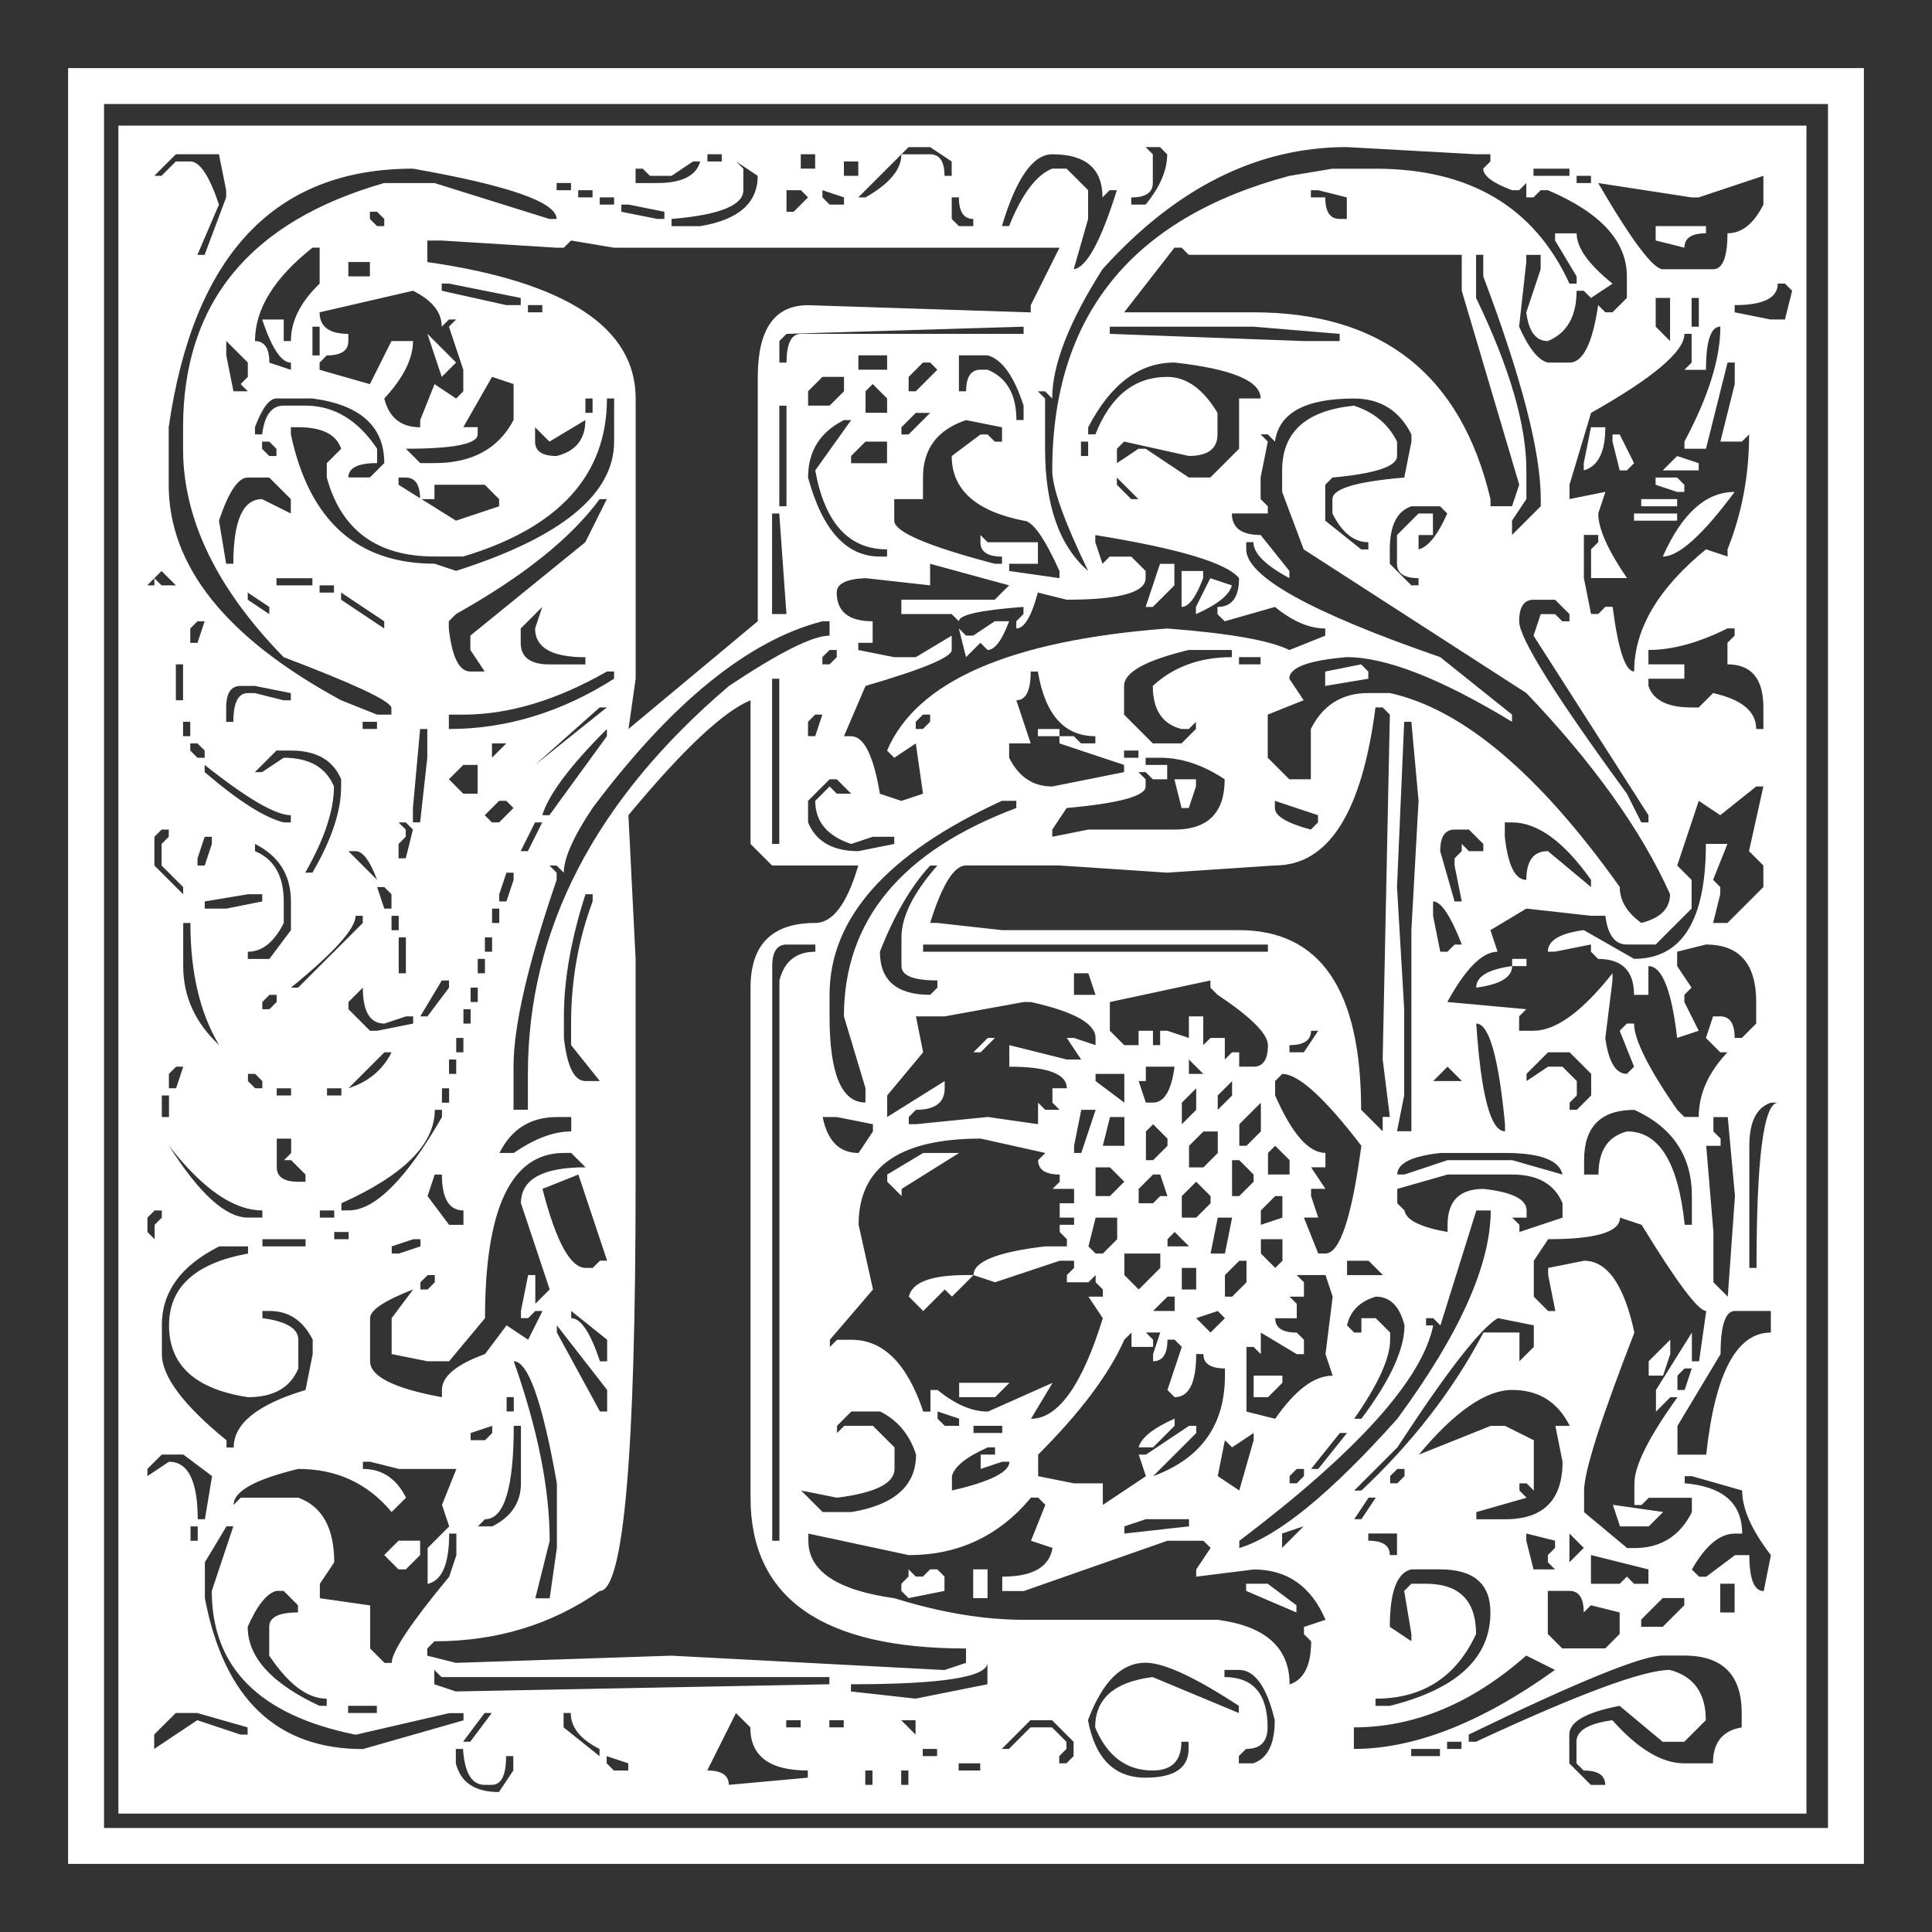 <?xml version="1.0" encoding="UTF-8" standalone="no"?>
<!-- Created with Inkscape (http://www.inkscape.org/) -->

<svg
   xmlns:dc="http://purl.org/dc/elements/1.1/"
   xmlns:cc="http://creativecommons.org/ns#"
   xmlns:rdf="http://www.w3.org/1999/02/22-rdf-syntax-ns#"
   xmlns:svg="http://www.w3.org/2000/svg"
   xmlns="http://www.w3.org/2000/svg"
   version="1.2"
   width="56.734"
   height="56.734"
   id="svg2">
  <rect width="100%" height="100%" fill="#333333" stroke="none"/>
  <defs
     id="defs4" />
  <g
     transform="translate(-152.281,-146.347)"
     id="layer1">
    <g
       id="flowRoot2985"
       style="font-size:40px;font-style:normal;font-weight:normal;line-height:125%;letter-spacing:0px;word-spacing:0px;fill:#ffffff;fill-opacity:1;stroke:none;font-family:Sans">
      <path
         d="m 154.281,148.347 52.734,0 0,52.734 -52.734,0 0,-52.734 m 1.055,1.055 0,50.625 50.625,0 0,-50.625 -50.625,0 m 0.422,0.633 49.57,0 0,49.57 -49.57,0 0,-49.57 m 21.727,2.109 0.211,0 c 0.703,-0.398 1.055,-0.82 1.055,-1.266 l 0.844,0 c 0.281,5e-5 0.422,0.211 0.422,0.633 l 0.211,0 0,-0.422 -0.633,-0.422 -0.633,0 -1.477,1.477 m 8.438,-1.477 0.211,0.211 0,0.844 c -3e-5,0.281 -0.211,0.422 -0.633,0.422 l 0,0.211 0.422,0 c 0.422,-0.516 0.633,-1.008 0.633,-1.477 l -0.211,-0.211 -0.422,0 m -2.742,7.383 -0.211,-0.211 -0.211,0 0.211,0.211 0,1.477 c -3e-5,1.664 0.422,2.859 1.266,3.586 -0.703,-1.453 -1.055,-2.437 -1.055,-2.953 -3e-5,-4.523 2.32,-7.406 6.961,-8.648 l 1.266,-0.211 1.266,0 c 2.766,5e-5 4.664,1.125 5.695,3.375 l 0.211,0 0,-0.211 -0.633,-1.055 0,-0.211 0.633,0 c -4e-5,0.422 0.352,0.914 1.055,1.477 L 199,155.097 l -0.211,-0.211 -0.211,0 c -4e-5,0.75 -0.281,1.242 -0.844,1.477 -0.352,4e-5 -0.563,-0.281 -0.633,-0.844 l 0.422,-1.266 0,-0.422 -0.422,0 0,0.211 -0.211,1.898 c 0.281,0.633 0.562,0.984 0.844,1.055 l 0.633,0 c 0.398,5e-5 0.68,-0.562 0.844,-1.688 l 0.211,0.211 0.211,0 0.422,-0.422 0,-0.633 c -5e-5,-1.031 -0.773,-1.875 -2.32,-2.531 l -0.211,0 -0.211,0.211 -0.211,0 0,-0.422 -0.211,0.211 -0.211,0 c -0.563,-0.211 -0.844,-0.422 -0.844,-0.633 l 0.211,-0.211 0,-0.211 -0.422,0 -3.797,-0.211 c -2.625,5e-5 -5.016,1.195 -7.172,3.586 -0.984,1.547 -1.477,2.813 -1.477,3.797 m -26.367,-6.539 0.211,0 0.422,-0.422 0.422,0 c 0.281,5e-5 0.562,0.422 0.844,1.266 l -0.633,1.477 0.211,0 0.633,-1.688 0,-0.211 -0.211,-1.055 -1.266,0 -0.633,0.633 m 16.242,-0.633 0,0.211 0.422,0 0,-0.211 -0.422,0 m 2.742,0 0,0.422 0.422,0 0,-0.422 -0.422,0 m 5.906,2.109 0.211,0 c 0.375,-0.937 0.797,-1.5 1.266,-1.688 l 0.422,0 0.633,0.633 0,0.844 -0.422,1.477 c 0.375,-0.047 0.797,-0.82 1.266,-2.32 l -0.211,0 -0.211,0.211 c -3e-5,-0.844 -0.492,-1.266 -1.477,-1.266 -0.563,5e-5 -1.055,0.703 -1.477,2.109 M 172,151.511 l -0.633,0 -0.211,-0.211 -0.211,0 0,0.422 0.633,0 c 0.727,5e-5 1.148,-0.211 1.266,-0.633 l -0.211,0 L 172,151.511 m 1.898,-0.422 0.211,0.211 0,0.633 c -1e-5,0.445 -0.703,0.727 -2.109,0.844 l 0,0.211 0.844,0 c 1.125,-0.187 1.687,-0.68 1.688,-1.477 l -0.633,-0.422 m 3.164,0 0,0.422 0.422,0 0,-0.422 -0.422,0 m -19.828,7.805 0,1.688 c 0,2.391 1.688,4.5 5.062,6.328 l 1.055,0.422 0.422,0 0,-0.211 c -0.07,-0.211 -1.125,-0.703 -3.164,-1.477 -1.969,-2.016 -2.953,-4.055 -2.953,-6.117 l 0,-0.633 c 0,-3.656 1.969,-6.047 5.906,-7.172 l 1.477,0 3.375,1.055 0.211,0 c -1e-5,-0.492 -1.406,-0.984 -4.219,-1.477 -4.055,5e-5 -6.445,2.531 -7.172,7.594 m 40.078,-7.594 0,0.211 1.055,0 0,-0.211 -1.055,0 m 1.266,0.211 0,0.211 0.422,0 0,-0.211 -0.422,0 m 3.586,0.633 -0.211,0 -2.742,-0.422 c 0.984,1.688 1.617,2.531 1.898,2.531 l 1.477,0 c 0.281,5e-5 0.422,-0.352 0.422,-1.055 0.422,4e-5 0.773,-0.281 1.055,-0.844 l 0,-0.844 -1.898,0.633 m -33.539,-0.422 0,0.211 0.422,0 0,-0.211 -0.422,0 m 0.633,0.211 0,0.211 0.422,0 0,-0.211 -0.422,0 m 6.117,0 0,0.633 0.211,0 0.422,-0.422 -0.211,-0.211 -0.422,0 m 1.055,0 0,0.211 0.211,0.211 0.422,0 0,-0.211 -0.633,-0.211 m 14.344,0 0,0.211 0.422,0 c -3e-5,0.422 0.141,0.633 0.422,0.633 l 0.211,0 0,-0.633 -0.844,-0.211 -0.211,0 m -20.883,0.211 0,0.211 0.422,0 0,-0.211 -0.422,0 m 10.336,0 0,0.633 0.211,0.211 0.422,0 0,-0.211 c -0.281,5e-5 -0.422,-0.211 -0.422,-0.633 l -0.211,0 m -9.703,0.211 0,0.211 1.055,0.211 0.211,0 0,-0.211 -1.055,-0.211 -0.211,0 m -7.383,0.211 0,0.211 0.211,0.211 0.211,0 0,-0.211 -0.211,-0.211 -0.211,0 m 37.758,0.422 1.477,0 0,0.211 c -0.422,4e-5 -0.633,0.141 -0.633,0.422 l -0.844,-0.211 0,-0.422 m -36.07,0.422 0,0.633 c 4.078,0.586 6.117,1.922 6.117,4.008 l 0,8.227 -0.211,1.477 3.797,-3.164 0,-7.172 c -2e-5,-1.406 0.492,-2.109 1.477,-2.109 l 6.539,0.211 0,-0.211 0.844,-1.688 -13.078,0 -1.266,-0.211 -0.211,0.211 -0.211,0 -3.375,-0.211 -0.422,0 m -5.062,2.953 c 0.281,4e-5 0.422,0.211 0.422,0.633 l 0.633,0.211 0,-0.211 c -0.281,5e-5 -0.562,-0.422 -0.844,-1.266 l 0.633,0 0,0.633 0.211,0 c 0,-0.586 0.281,-1.148 0.844,-1.688 l 0,-1.055 -0.211,0 c -1.125,0.891 -1.688,1.805 -1.688,2.742 m 27,-2.742 -1.477,1.898 3.797,0 c 3.773,4e-5 6.094,1.828 6.961,5.484 l 0,0.211 0.633,0 0.211,-0.633 -1.688,-5.695 0,-1.055 -8.016,0 -0.211,-0.211 -0.211,0 m 8.859,0.211 0,1.266 c 0.984,2.039 1.477,3.727 1.477,5.062 l 0,0.844 -0.422,0.633 0,0.422 0.844,-0.844 0,-0.211 c -5e-5,-1.383 -0.563,-3.562 -1.688,-6.539 l 0,-0.633 -0.211,0 m -33.117,0.211 0,0.422 0.633,0 0,-0.422 -0.633,0 m 2.742,0.633 0,0.211 1.898,0.422 0.422,0 0,-0.211 -2.109,-0.422 -0.211,0 m 39.234,0 c -5e-5,0.422 -0.422,0.633 -1.266,0.633 l 0,0.211 1.055,0.211 0.422,0 0.211,-0.844 -0.211,-0.211 -0.211,0 m -42.82,0.844 c 0,0.422 0.281,0.633 0.844,0.633 l 0,0.211 c -1e-5,0.281 -0.211,0.422 -0.633,0.422 l -0.211,0.211 0,0.211 1.477,0.422 0.633,-1.266 0.633,0 c -1e-5,0.516 -0.281,1.078 -0.844,1.688 0.141,0.563 0.492,0.844 1.055,0.844 l 0,-0.211 0.422,-1.055 0.633,0.422 0.211,-0.211 0,-0.633 -0.422,-1.266 0.211,-0.211 -0.211,0 -0.211,0.211 c -1e-5,-0.422 -0.281,-0.773 -0.844,-1.055 l -2.742,0.633 m 39.234,-0.422 0,0.844 0.422,0.422 0,-1.266 -0.422,0 m 1.055,0 0,0.844 0.211,0 0,-0.844 -0.211,0 m -34.172,0.211 0,0.211 0.422,0 0,-0.211 -0.422,0 m -6.328,0.633 0,0.844 0.211,0 0,-0.844 -0.211,0 m 13.922,0.211 -0.211,0.211 0,0.633 0.211,0 c -2e-5,-0.562 0.141,-0.844 0.422,-0.844 l 6.539,0 0,-0.211 -6.961,0.211 m 9.492,-0.211 0,0.211 5.695,0.211 1.055,0 0,-0.211 -2.531,-0.211 -4.219,0 m 17.508,1.266 -0.633,0 0.211,-0.211 0,-0.844 -0.211,0 c -5e-5,0.516 -0.914,1.289 -2.742,2.32 l -0.633,2.109 0,0.422 1.055,-0.211 -0.211,0.633 c -5e-5,0.445 0.281,1.078 0.844,1.898 l -1.055,0 0,-0.844 0.211,-0.211 0,-0.211 -0.422,0 0,1.266 0.211,1.055 0.211,0 0.211,-0.211 0.211,0 c 0.164,1.266 0.375,1.898 0.633,1.898 -4e-5,-1.242 0.703,-2.437 2.109,-3.586 l 0.633,0.211 0,-0.211 c 0.422,-1.055 0.633,-2.18 0.633,-3.375 l -0.211,0.211 -0.633,0 0.422,-1.688 0,-0.633 -0.211,0 -0.633,2.531 -0.633,0 0,-0.211 c 0.703,-1.312 1.055,-2.437 1.055,-3.375 -0.281,5e-5 -0.422,0.422 -0.422,1.266 m -43.453,-0.844 0,0.422 0.211,1.055 0.422,0 -0.211,-0.211 0.211,-0.211 0,-0.422 -0.633,-0.633 m 5.906,-0.211 0.844,0.844 -0.422,0.422 -0.422,-1.266 m 12.656,0.633 0,0.422 0.844,0 0,-0.422 -0.844,0 m 2.953,0 0,1.055 0.211,0 c -3e-5,-0.422 0.141,-0.633 0.422,-0.633 l 0.211,0 c 0.562,0.234 0.844,0.727 0.844,1.477 l 0.211,0 0,-0.422 c -0.281,-0.867 -0.633,-1.359 -1.055,-1.477 l -0.844,0 m -1.477,0.633 0,0.422 0.211,0 0.633,-0.633 -0.211,-0.211 -0.211,0 -0.422,0.422 m 5.273,1.477 0,0.211 0.211,0 c 0.445,-1.125 1.148,-1.687 2.109,-1.688 0.562,4e-5 1.055,0.352 1.477,1.055 l 0,0.633 c -3e-5,0.422 -0.281,0.633 -0.844,0.633 l -1.898,-0.422 -0.211,0.211 0,0.422 0.633,-0.422 0.211,0 1.266,0.844 0.633,0 0.844,-0.844 0,-1.477 0.633,0 c -3e-5,-0.516 -0.844,-0.867 -2.531,-1.055 -1.031,5e-5 -1.875,0.633 -2.531,1.898 m -17.508,-1.477 -0.844,1.477 0.422,0 0,0.211 c -1e-5,0.281 -0.703,0.422 -2.109,0.422 l 0.422,0.422 0.422,0 c 1.102,4e-5 1.875,-0.422 2.32,-1.266 l 0,-1.055 -0.633,-0.211 m 9.281,0.422 0,0.422 0.633,0 0.422,-0.422 0,-0.422 -0.633,0 -0.422,0.422 m 1.898,-0.211 -0.211,0.211 0,0.633 0.633,0 0,-0.422 -0.422,-0.422 m -18.141,1.266 0,0.211 0.211,0 c 0.07,-0.562 0.281,-0.844 0.633,-0.844 l 0.633,0 c 0.844,4e-5 1.547,0.422 2.109,1.266 l 0,0.422 c -0.563,4e-5 -0.844,0.141 -0.844,0.422 l 0.633,0 0.422,-0.422 c -1e-5,-1.078 -0.703,-1.711 -2.109,-1.898 l -1.055,0 c -0.211,4e-5 -0.422,0.281 -0.633,0.844 m 9.703,-0.844 0,0.422 0.211,0 0,-0.422 -0.211,0 m 0.633,0 c -1e-5,2.25 -1.406,3.797 -4.219,4.641 l -0.844,0 c -1.688,4e-5 -2.742,-0.773 -3.164,-2.32 l 0,-0.422 0.422,-0.422 c -0.141,-0.422 -0.562,-0.633 -1.266,-0.633 l -0.211,0 0,0.211 c 0.539,2.531 1.945,3.797 4.219,3.797 l 0.633,0.211 c 3.094,-0.984 4.641,-2.25 4.641,-3.797 l 0,-1.266 -0.211,0 m 19.617,1.266 -0.211,-0.211 -0.211,0 0.211,0.211 -0.211,1.055 0,0.633 0.211,0.211 0,0.211 -1.055,0 c -3e-5,0.422 0.281,0.633 0.844,0.633 l 0.844,1.055 0,0.211 c -0.703,-0.375 -1.055,-0.727 -1.055,-1.055 l -0.211,0 0,0.211 c -3e-5,0.797 1.898,1.852 5.695,3.164 l 2.109,1.688 0,0.211 c -2.086,-1.266 -3.703,-1.898 -4.852,-1.898 -1.125,0.094 -1.688,0.305 -1.688,0.633 l 0.422,0.633 -1.055,0.422 0,1.266 0.633,0.633 0.633,0 0,-1.477 c 0.352,-0.703 0.914,-1.055 1.688,-1.055 l 0.633,0 c 2.133,0.469 4.383,2.367 6.75,5.695 -5e-5,0.398 0.211,0.75 0.633,1.055 0.562,-0.141 0.844,-0.422 0.844,-0.844 -0.844,-1.875 -2.25,-3.844 -4.219,-5.906 l -6.539,-4.219 -0.633,-1.688 0,-0.633 c -4e-5,-1.125 0.703,-1.758 2.109,-1.898 0.586,0.188 1.008,0.539 1.266,1.055 l 0,0.422 c -4e-5,0.305 -0.633,0.516 -1.898,0.633 l -0.211,0.211 0,1.055 1.055,0.844 0.211,0 0,-0.211 c -0.422,4e-5 -0.773,-0.281 -1.055,-0.844 l 0,-0.422 c -4e-5,-0.305 0.703,-0.516 2.109,-0.633 l 0.211,-1.055 0,-0.211 c -0.352,-0.703 -0.914,-1.055 -1.688,-1.055 -1.43,4e-5 -2.203,0.422 -2.32,1.266 m -14.555,-1.055 0,2.953 0.211,0 0,-2.953 -0.211,0 m 3.586,0.633 0,0.211 0.211,0 0.633,-0.633 -0.422,0 -0.422,0.422 m -10.336,0.422 -0.422,-0.422 0,0.422 c -2e-5,0.281 0.211,0.422 0.633,0.422 0.562,-0.141 0.844,-0.492 0.844,-1.055 l -1.055,0.633 m 7.594,1.055 c 0.422,1.547 1.125,2.32 2.109,2.32 l 0.211,0 0,-0.211 c -1.125,4e-5 -1.828,-0.773 -2.109,-2.32 l 1.055,-1.477 -0.211,0 c -0.703,0.352 -1.055,0.914 -1.055,1.688 m 3.375,0 0,0.633 -0.844,0 0,0.633 c -2e-5,0.328 0.984,0.75 2.953,1.266 l 0.211,0 0,-0.211 c -0.422,4e-5 -0.633,-0.141 -0.633,-0.422 l 0,-0.211 0.211,0.211 1.477,0 0,0.633 -0.844,0 0,0.211 1.477,0.211 0,-0.211 c -0.445,-0.984 -0.797,-1.477 -1.055,-1.477 -1.406,-0.281 -2.109,-0.914 -2.109,-1.898 l 0.844,-0.633 0.211,0 0.211,0.211 0.211,0 0,-0.422 -1.055,-0.211 c -0.844,0.281 -1.266,0.844 -1.266,1.688 M 199,158.894 l 0.422,0 c -4e-5,0.727 -0.211,1.148 -0.633,1.266 l 0,-0.211 L 199,158.894 m -39.023,0.422 0,0.211 0.211,0.211 0.211,0 0,-0.211 -0.211,-0.211 -0.211,0 m 17.297,0.422 0,0.211 1.055,0 0,-0.633 -0.633,0 -0.422,0.422 m 6.75,-0.422 0,0.422 0.211,0 0,-0.422 -0.211,0 m 15.609,-0.211 0.211,0 0.422,0.844 -0.211,0.211 -0.211,0 -0.211,-0.844 0,-0.211 m 1.898,0.633 0.633,0.211 0,0.211 -1.055,0 0.422,-0.422 m -42.82,1.898 0.211,1.266 0.211,0 c 0,-1.266 0.281,-1.898 0.844,-1.898 l 0.844,0.422 0,-0.422 -0.633,-0.633 -0.633,0 c -0.281,4e-5 -0.563,0.422 -0.844,1.266 m 5.273,-1.266 0,0.211 1.688,1.055 1.266,-0.422 0,-0.211 -0.422,-0.422 -1.477,0 0,0.422 -0.422,0 c -1e-5,-0.422 -0.141,-0.633 -0.422,-0.633 l -0.211,0 m 21.094,0 0,0.211 0.422,0.422 0.211,0 -0.633,-0.633 m 15.82,0 0.633,0 0.211,0.211 0,0.211 -0.211,0 -0.633,-0.211 0,-0.211 m -31.008,0.633 c -0.844,1.148 -2.25,2.273 -4.219,3.375 l -0.211,0.211 0,0.211 c 0.094,0.844 0.305,1.266 0.633,1.266 l 0.422,0 -0.422,-0.633 0,-0.422 3.375,-2.742 0.633,-1.266 -0.211,0 m 33.328,-0.211 c -0.938,1.266 -1.641,1.898 -2.109,1.898 0.562,-1.266 1.266,-1.898 2.109,-1.898 m -10.125,1.688 0,0.422 0.633,0.633 0.211,0 0,-0.211 c -0.422,3e-5 -0.633,-0.141 -0.633,-0.422 l 0,-0.844 0.633,-0.633 0.422,0 0,0.633 -0.422,0 0,0.422 c 0.281,-0.07 0.562,-0.422 0.844,-1.055 l -0.211,-0.211 -0.844,0 c -0.422,0.141 -0.633,0.563 -0.633,1.266 m 7.383,-1.477 1.055,0 0,0.211 -1.055,0 0,-0.211 m -25.523,0.422 0,2.953 0.422,0 -0.211,-2.953 -0.211,0 m 25.312,0 1.266,0 0,0.211 -1.266,0 0,-0.211 m -15.82,0.633 0,0.211 0.211,0.633 0.211,-0.211 0.633,0 0.422,0.422 0,0.211 c -3e-5,0.422 -0.773,0.633 -2.32,0.633 l -0.844,-0.211 c -0.188,0.703 -0.398,1.055 -0.633,1.055 l 0,-0.211 0.211,-0.211 0,-0.211 c -1.266,0.094 -1.898,0.234 -1.898,0.422 l -0.211,-0.211 -1.477,0 0,-0.422 2.742,0 0.422,-0.422 -2.32,-0.633 0,0.633 -1.898,-0.211 c -0.563,0.024 -0.844,0.164 -0.844,0.422 -2e-5,0.563 0.352,0.844 1.055,0.844 l 0,0.633 -0.422,0 0,0.211 1.055,0.211 0.633,0 1.055,-0.633 0,0.422 c -2e-5,0.211 -0.844,0.563 -2.531,1.055 l -0.633,1.477 0.211,0 c 0.375,3e-5 0.656,0.563 0.844,1.688 l 0.633,0.211 0.633,-0.211 -0.211,-1.477 -0.633,0.422 -0.211,-0.211 c 0.867,-2.039 3.609,-3.234 8.227,-3.586 1.828,0.141 3.023,0.352 3.586,0.633 l 1.055,-0.422 0,-0.211 c -0.469,4e-5 -0.961,-0.211 -1.477,-0.633 l -1.477,0.422 -0.211,-0.211 0,-0.211 c 0.422,3e-5 0.633,-0.281 0.633,-0.844 -0.352,-0.445 -1.758,-0.867 -4.219,-1.266 m -27.844,1.477 0.211,0 0,-0.211 0.211,0.211 0.422,0 -0.422,-0.422 -0.422,0.422 m 29.742,-0.633 0.422,0 0,0.633 -0.633,0.633 -0.211,0 0.422,-1.266 m -25.945,0.422 0,0.211 1.055,0 0,-0.211 -1.055,0 m 26.578,-0.211 0.633,0 0,0.211 c -0.211,0.563 -0.422,0.844 -0.633,0.844 l 0,-1.055 m -25.312,0.422 0,0.211 0.422,0 0,-0.211 -0.422,0 m 26.156,-0.211 0.633,0.211 c -0.07,0.281 -0.422,0.563 -1.055,0.844 l 0,-0.211 0.422,-0.844 m -28.266,0.422 0,0.211 0.633,0.422 0,-0.211 -0.633,-0.422 m 2.742,0 0,0.211 1.266,0.844 0,-0.211 -1.266,-0.844 m 34.594,0.844 c -4e-5,0.492 1.055,2.18 3.164,5.062 l 0.422,0.844 0.211,0 0,-0.211 -3.375,-5.273 0.211,-0.633 0.422,0 0.211,0.211 0.211,0 0,-0.211 -0.422,-0.422 -0.633,0 c -0.281,4e-5 -0.422,0.211 -0.422,0.633 m -29.32,0.211 0,0.422 c -1e-5,0.422 0.281,0.633 0.844,0.633 l 1.055,0 0,-0.211 c -0.984,3e-5 -1.477,-0.281 -1.477,-0.844 l 0.211,-0.633 -0.633,0.633 m -9.492,-0.211 -0.211,0.211 0,0.422 0.211,0 0.211,-0.633 -0.211,0 m 10.758,7.383 -0.211,-0.211 -0.211,0 0.211,0.211 0,0.211 c -0.844,2.461 -1.266,4.289 -1.266,5.484 l 0,1.266 0.422,0 0,-1.055 c -1e-5,-4.242 1.969,-8.039 5.906,-11.391 1.477,-0.984 2.461,-1.477 2.953,-1.477 l 0,-0.422 -0.211,0 c -2.18,0.563 -4.43,2.391 -6.75,5.484 -0.563,0.844 -0.844,1.477 -0.844,1.898 m 12.656,-7.383 0.422,0 c -0.211,0.563 -0.422,0.844 -0.633,0.844 l -0.211,-0.211 -0.422,0.422 -0.211,-0.844 0.211,0.211 0.211,0 0.633,-0.422 m 19.195,0.844 0,0.422 1.055,0 0,0.422 -1.055,0 0,0.211 c 0.141,0.422 0.562,0.633 1.266,0.633 l 0.211,0 0.422,-0.422 c 0.844,0.188 1.266,0.539 1.266,1.055 l 0.211,0 0,-0.633 c -5e-5,-0.844 -0.352,-1.266 -1.055,-1.266 l 0,-0.633 0.211,-0.211 0,-0.211 -0.211,0 c -0.844,0.422 -1.617,0.633 -2.32,0.633 m -24.047,0 -0.211,0.211 0,0.211 0.211,0 0.211,-0.211 0,-0.211 -0.211,0 m 8.648,1.055 0,0.844 0.844,0.844 0.844,0 0.422,-0.422 0,-0.211 -0.211,0.211 -0.211,0 c -0.563,-0.141 -0.844,-0.562 -0.844,-1.266 0.609,-0.562 1.383,-0.844 2.32,-0.844 l 0,-0.211 -1.266,0 c -1.266,0.305 -1.898,0.656 -1.898,1.055 m 3.375,-0.844 0,0.211 0.633,0 0,-0.211 -0.633,0 m -31.219,0.211 0,1.055 0.211,0 0,-1.055 -0.211,0 m 8.438,1.477 -0.422,0 0,0.422 c 1.687,4e-5 3.305,-0.492 4.852,-1.477 l 0,-0.211 -0.211,0 c -1.477,0.844 -2.883,1.266 -4.219,1.266 m 16.664,-1.266 c -2e-5,0.563 -0.141,0.844 -0.422,0.844 l 0.422,1.266 -0.633,0 0,0.422 c 0.281,0.563 0.703,0.844 1.266,0.844 l 2.109,-0.422 0,-0.211 -1.898,-0.633 0,-0.211 0.422,0 0.211,0.211 0.422,0 0,-0.211 c -0.914,3e-5 -1.477,-0.633 -1.688,-1.898 l -0.211,0 m 9.703,-0.211 0.211,0.211 0,0.211 -1.266,0.211 0,-0.422 1.055,-0.211 m -17.297,0.422 0,4.852 0.211,0 0,-4.852 -0.211,0 m -16.031,0.844 0,0.422 0.211,0 c 0,-0.562 0.141,-0.844 0.422,-0.844 l 0.211,0 0.844,0.211 0.211,0 0,-0.211 -1.055,-0.211 -0.422,0 c -0.281,3e-5 -0.422,0.211 -0.422,0.633 m 11.812,3.164 0.211,4.219 0,6.539 c -1e-5,8.016 -0.352,12.023 -1.055,12.023 -1.406,0.984 -3.023,1.477 -4.852,1.477 l -0.211,0.211 0,0.211 0.844,0.211 6.328,-0.211 8.016,0.422 0.633,-0.211 0,-0.422 c -4.219,1e-5 -6.328,-1.477 -6.328,-4.43 l 0,-14.977 c -2e-5,-1.266 0.633,-1.898 1.898,-1.898 0.516,2e-5 0.937,-0.562 1.266,-1.688 l -2.531,0 -0.633,-0.633 0,-4.219 c -0.797,0.328 -1.992,1.453 -3.586,3.375 m -2.742,-1.477 2.109,-1.688 -0.211,0 -1.898,1.688 m 24.68,-1.688 c -0.398,3.094 -1.383,4.641 -2.953,4.641 l -3.164,0.211 -3.164,-0.211 -2.742,0 c -0.352,3e-5 -0.703,0.563 -1.055,1.688 l 0.211,0 1.898,0.211 6.961,0 c 2.391,3e-5 3.586,1.758 3.586,5.273 l 0.633,0.633 0,-0.422 0.211,0 -0.211,-1.688 0.211,-10.125 -0.211,-0.211 -0.211,0 m -16.453,0.211 -0.211,0.211 0,0.422 0.211,0 0.211,-0.633 -0.211,0 m 3.164,0 -0.211,0.211 0,0.211 0.211,0 0.211,-0.211 0,-0.211 -0.211,0 m -21.727,0.211 0,0.422 0.211,0 0,-0.422 -0.211,0 m 5.273,0 0,0.211 0.422,0 0,-0.211 -0.422,0 m 30.586,0 -0.211,4.852 0.211,3.586 0,2.531 -0.211,1.055 0.422,0 0,-5.906 0.211,-3.797 -0.211,-2.32 -0.211,0 m -28.898,0.211 -0.211,2.32 0,0.422 0.211,0 0.211,-1.898 0,-0.844 -0.211,0 m 3.586,2.531 0.211,0 1.688,-2.32 0,-0.211 c -1.078,1.078 -1.711,1.922 -1.898,2.531 m 14.555,-2.531 0.633,0 0,0.211 -0.633,0 0,-0.211 m -24.891,0.422 0,0.211 0.211,0.211 0.211,0 0,-0.211 -0.211,-0.211 -0.211,0 m 8.859,0 0,0.422 0.422,-0.422 -0.422,0 m -6.961,0.844 0.211,0 0.633,-0.422 c 0.75,4e-5 1.242,0.281 1.477,0.844 -1e-5,0.703 -0.281,1.547 -0.844,2.531 l 0.211,0 c 0.562,-0.961 0.844,-1.805 0.844,-2.531 l 0,-0.211 c -0.234,-0.562 -0.727,-0.844 -1.477,-0.844 l -0.422,0 -0.633,0.633 m 25.523,-0.633 0,0.211 0.422,0 0,-0.211 -0.422,0 m 0.633,0.211 0,0.211 0.633,0 0,0.422 -0.422,0 -0.211,-0.211 -0.211,0 0.211,0.211 0,0.211 c -3e-5,0.281 -0.773,0.492 -2.32,0.633 l -0.422,0.633 0,0.211 1.055,-0.211 2.531,0 c 0.984,3e-5 1.477,-0.492 1.477,-1.477 -0.633,-0.422 -1.266,-0.633 -1.898,-0.633 l -0.422,0 m -27.633,0.211 0,0.211 c 0.984,0.844 1.758,1.336 2.32,1.477 l 0.211,0 0,-0.211 c -0.445,4e-5 -1.289,-0.492 -2.531,-1.477 m 7.172,0.422 0.422,0.422 0.422,0 0,-0.844 -0.422,0 -0.422,0.422 m 10.547,0.633 0,0.633 c 0.234,0.563 0.727,0.844 1.477,0.844 l 1.055,-0.211 0,-0.211 -0.633,0 -0.633,0.211 c -0.703,-0.234 -1.055,-0.656 -1.055,-1.266 l 0.422,-0.422 0.211,0.211 0.422,0 -0.422,-0.422 -0.211,0 -0.633,0.633 m 10.758,-0.633 0.633,0 0,0.211 -0.211,0.633 -0.211,0 -0.211,-0.844 m 16.031,1.055 -0.633,-0.422 -0.633,1.898 0.422,0.422 0,0.844 -1.055,1.055 -0.844,0 c -0.352,3e-5 -0.563,-0.281 -0.633,-0.844 l -0.422,0 -1.898,-0.211 -1.055,0.633 0.211,0.633 c -0.445,2e-5 -0.938,0.492 -1.477,1.477 l 2.32,0.211 -0.211,0.211 0,0.422 0.422,0 c 0.656,2e-5 1.43,-0.562 2.32,-1.688 l 0,0.211 -0.211,1.688 c 0.094,0.703 0.305,1.055 0.633,1.055 l 0.211,-0.211 -0.422,-1.055 0.211,-0.211 0.211,0 c -4e-5,0.469 0.422,1.313 1.266,2.531 l 0.211,0.211 0.422,0 c -5e-5,-0.75 0.352,-1.453 1.055,-2.109 l -0.211,0.211 -0.211,0 -0.422,-0.422 0.211,-0.633 0.211,0 c 0.281,3e-5 0.422,0.211 0.422,0.633 l 0.211,0 0.422,-0.422 0,-0.633 c -5e-5,-1.125 -0.492,-1.687 -1.477,-1.688 l -0.844,0.211 0,0.422 0.422,0.633 -0.211,0.211 0,0.211 0.422,0.844 -0.633,0.211 c -0.164,-1.406 -0.445,-2.109 -0.844,-2.109 l 0,0.844 -0.422,0 c -4e-5,-0.703 -0.352,-1.055 -1.055,-1.055 L 199,174.293 l 0,-0.211 -1.055,0.211 -0.211,0 c -4e-5,-0.328 0.352,-0.539 1.055,-0.633 l 1.477,0.844 c 1.406,3e-5 2.109,-1.125 2.109,-3.375 l 0.633,0 -0.422,1.055 0.211,0.211 0,0.211 -0.211,0.844 0.422,0 1.055,-1.055 0,-0.633 -0.422,-0.422 0.422,-1.898 -0.211,0 -1.055,0.844 m -36.281,0 0.211,0.211 0.211,0 0.422,-0.422 -0.211,-0.211 -0.211,0 -0.422,0.422 m 10.125,5.273 0,0.633 c -2e-5,1.688 0.352,2.531 1.055,2.531 l 0,-0.422 -0.633,-2.109 c -2e-5,-2.812 1.687,-4.852 5.062,-6.117 l 0,-0.211 -0.422,0 c -3.375,1.547 -5.063,3.445 -5.062,5.695 m 13.078,-5.695 0,0.211 c -4e-5,0.234 0.352,0.445 1.055,0.633 l 0.211,-0.211 0,-0.211 -1.266,-0.422 m -25.734,0.633 0.211,0.211 0,0.211 -0.211,0.211 0,0.422 0.211,0 0.211,-0.844 -0.211,-0.211 -0.211,0 m 4.008,0 -0.422,0.844 0.211,0 0.422,-0.844 -0.211,0 m 28.477,0 0,0.422 c 0.094,0.844 0.305,1.266 0.633,1.266 -4e-5,-0.562 0.211,-0.844 0.633,-0.844 l 1.266,1.055 0,-0.211 c -0.797,-1.125 -1.57,-1.687 -2.32,-1.688 l -0.211,0 m -39.445,0.211 -0.211,0.211 0,0.844 0.844,0.844 0,-0.211 -0.633,-0.633 0,-0.633 0.211,-0.211 0,-0.211 -0.211,0 m 37.547,0.633 0.422,1.477 0.211,0 -0.211,-1.055 0,-0.211 0.211,-0.211 0,-0.211 0.211,0.211 0.422,0 0,-0.211 -0.422,-0.422 -0.422,0 c -0.281,3e-5 -0.422,0.211 -0.422,0.633 m -36.281,-0.422 -0.211,0.633 0,0.211 0.211,0 0.211,-0.633 0,-0.211 -0.211,0 m 1.477,0.211 0,0.211 c 0.562,0.234 0.844,0.727 0.844,1.477 l 0,0.633 c -0.281,0.563 -0.633,0.844 -1.055,0.844 l 0,0.211 0.633,0 0.633,-0.844 0,-0.844 c 0,-0.773 -0.352,-1.336 -1.055,-1.688 m 2.742,0.211 0.844,0.844 c -0.211,-0.562 -0.422,-0.844 -0.633,-0.844 l -0.211,0 m 17.086,0.422 c -0.563,0.609 -1.055,1.453 -1.477,2.531 -3e-5,0.844 0.492,1.266 1.477,1.266 l 0.211,-0.211 0,-0.211 c -0.703,2e-5 -1.055,-0.141 -1.055,-0.422 l 0,-0.844 c -2e-5,-0.609 0.352,-1.312 1.055,-2.109 l -0.211,0 m -12.445,0.211 -0.211,0.633 0,0.211 0.211,0 0.211,-0.633 0,-0.211 -0.211,0 m -3.797,0.422 0.211,0.633 0.211,0 0,-0.422 -0.211,-0.211 -0.211,0 m -5.062,0.422 0,0.211 0.633,0 1.055,-0.211 0,-0.211 -0.422,0 -1.266,0.211 m 11.18,-0.211 c -0.422,1.313 -0.633,2.508 -0.633,3.586 l 0,0.633 c 0.094,0.844 0.305,1.266 0.633,1.266 l 0.422,0 -0.844,-1.055 0,-0.633 c -1e-5,-1.266 0.211,-2.461 0.633,-3.586 l 0,-0.211 -0.211,0 m 24.891,0.211 0,0.422 0.211,1.055 0.211,0 0.211,-0.211 0.211,0 c -0.328,-0.844 -0.609,-1.266 -0.844,-1.266 m -27.633,0.211 0,0.422 0.211,0 0,-0.422 -0.211,0 m -4.008,0.211 c -1e-5,0.375 -0.633,1.078 -1.898,2.109 l 0.211,0 1.898,-1.898 0,-0.211 -0.211,0 m 1.055,0 0,0.422 0.211,0 0,-0.422 -0.211,0 m -6.117,0.211 0,1.266 c 0,0.891 0.352,1.664 1.055,2.32 -0.563,-0.937 -0.844,-2.133 -0.844,-3.586 l -0.211,0 m 6.328,0.422 0,1.055 0.211,0 0,-1.055 -0.211,0 m 2.531,0 0,0.422 0.211,0 0,-0.422 -0.211,0 m 8.438,0.844 0,16.875 0.211,0 0,-16.453 c 0.141,-0.562 0.492,-0.844 1.055,-0.844 l 0,-0.211 -0.844,0 c -0.281,3e-5 -0.422,0.211 -0.422,0.633 m 4.43,-0.633 0,0.211 10.125,0 0,-0.211 -10.125,0 m -13.078,0.422 0,0.422 0.211,0 0,-0.422 -0.211,0 m 30.375,0 0.422,0 0,0.211 -0.422,0 0,-0.211 m -12.867,0.422 0,0.633 0.633,0 -0.211,-0.633 -0.422,0 m 12.867,-0.211 c -4e-5,0.328 -0.352,0.539 -1.055,0.633 -4e-5,-0.328 0.352,-0.539 1.055,-0.633 m -31.43,0.422 -0.633,1.055 0.211,0 0.633,-0.844 0,-0.211 -0.211,0 m 19.617,0.633 0,0.844 0.422,0.422 0.422,0 0,-0.422 0.422,0 0,0.422 0.211,0 0,-0.422 0.211,0 0.633,0.211 0,-0.633 0.422,0 0,0.844 0.211,-0.211 0.422,0 0,0.633 0.211,-0.211 0.211,0 0,0.422 0.422,0 c 0.281,2e-5 0.422,-0.211 0.422,-0.633 -3e-5,-0.328 -0.492,-0.82 -1.477,-1.477 l -0.211,-0.211 0,-0.211 -2.953,0.633 m -22.359,0 0,0.211 0.633,0.633 0.211,0 1.055,-0.211 0,-0.211 -0.211,0 -0.633,0.211 c -0.422,3e-5 -0.633,-0.352 -0.633,-1.055 l -0.422,0.422 m 3.586,-0.422 0,0.422 0.211,0 0,-0.422 -0.211,0 m -5.906,0.211 -0.211,0.211 0,0.211 0.211,0 0.211,-0.211 0,-0.211 -0.211,0 m 19.828,0.633 -0.844,0 0.211,1.055 -1.055,1.266 0,0.633 1.688,-1.055 0,0.211 c -2e-5,0.422 -0.281,0.633 -0.844,0.633 l -0.211,0.211 0,0.211 0.211,0 2.109,-0.211 1.477,0.211 0,-0.633 0.211,0.211 0.422,0 -0.211,-0.211 0,-0.422 0.422,0 c -3e-5,-0.422 -0.563,-0.633 -1.688,-0.633 l 0,-0.633 1.688,0.422 0.422,0 -0.422,-0.633 0.211,0 0.633,0.211 0,-0.211 c -3e-5,-0.422 -0.633,-0.773 -1.898,-1.055 l -0.211,0 -2.32,0.422 m -14.133,-0.211 0,0.422 0.211,0 0,-0.422 -0.211,0 m 29.742,0.422 c 0.141,2.109 0.422,3.164 0.844,3.164 l 0,-0.211 c -0.188,-1.969 -0.469,-2.953 -0.844,-2.953 m -4.852,0.211 c -4e-5,0.281 -0.211,0.422 -0.633,0.422 l 0,0.211 0.422,0 0.422,-0.633 -0.211,0 m -25.102,0.211 0,0.422 0.211,0 0,-0.422 -0.211,0 m 15.609,0 0.211,0 -0.422,0.422 -0.211,0 0.422,-0.422 m -18.773,1.477 c 0.586,-0.187 1.008,-0.539 1.266,-1.055 l -0.211,0 -1.055,1.055 m 34.594,-0.422 0,0.211 0.633,-0.422 0.422,0 0.422,0.422 0,0.422 -0.211,0.211 0,0.211 0.211,0 0.422,-0.422 0,-0.633 -0.633,-0.633 -0.633,0 -0.633,0.633 m -31.641,-0.422 0,0.422 0.211,0 0,-0.422 -0.211,0 m 21.727,0 0,0.422 0.422,0 -0.422,-0.422 m -29.742,0.211 -0.211,0.211 0,0.422 0.211,0 0.211,-0.633 -0.211,0 m 28.477,0 0,0.422 -0.211,0 0.211,0.633 0.211,0 c 0.328,3e-5 0.539,-0.352 0.633,-1.055 l -0.844,0 m 8.438,0.422 0.844,0 -0.422,-0.422 -0.422,0.422 m -34.805,-0.211 0,0.211 0.211,0.211 0.211,0 0,-0.211 -0.211,-0.211 -0.211,0 m 24.891,0 0,0.211 0.844,0.633 0,-0.844 -0.844,0 m 5.484,0 -0.211,0.211 0,0.422 c 0.492,1.125 0.984,1.688 1.477,1.688 l 0,0.422 -0.422,0 0.422,0.633 -0.422,0 0,0.211 0.211,0.633 -0.422,0 0.422,1.055 0.211,0 c 0.422,2e-5 0.773,-1.055 1.055,-3.164 -1.078,-1.406 -1.852,-2.109 -2.32,-2.109 m -1.898,0.633 0,0.422 0.422,-0.422 0,-0.422 -0.422,0.422 m -27.633,-0.211 0,0.211 0.422,0 0,-0.211 -0.422,0 m 1.477,0 0,0.211 0.422,0 0,-0.211 -0.422,0 m 3.375,0 0,0.422 0.211,0 0,-0.422 -0.211,0 m 21.727,0.422 0,0.633 0.422,-0.422 0,-0.633 -0.422,0.422 m -29.953,-0.211 0,0.633 0.211,0 0,-0.633 -0.211,0 m 31.641,0.844 0,0.633 0.211,0 0.422,-0.422 0,-0.844 -0.633,0.633 m 14.977,0.633 0,3.586 0.211,0 c -5e-5,-3.234 0.211,-4.852 0.633,-4.852 l -0.211,0 c -0.422,0.141 -0.633,0.563 -0.633,1.266 m -38.602,-1.055 c -1e-5,1.008 -0.914,1.922 -2.742,2.742 l 0,0.211 0.211,0 c 0.773,2e-5 1.687,-0.914 2.742,-2.742 l 0,-0.211 -0.211,0 m 18.984,0 -0.211,1.055 0,0.211 0.211,0 0.422,-1.266 -0.422,0 m 14.766,1.477 0,0.422 0.422,0 c -5e-5,-0.703 0.281,-1.125 0.844,-1.266 0.937,3e-5 1.5,0.914 1.688,2.742 l 0.211,0 0,-0.844 c -4e-5,-1.172 -0.563,-2.016 -1.688,-2.531 -0.984,2e-5 -1.477,0.492 -1.477,1.477 m -31.852,-0.211 0.422,0 c 0.609,-0.422 1.172,-0.633 1.688,-0.633 l 0,-0.422 -0.422,0 c -0.773,2e-5 -1.336,0.352 -1.688,1.055 m 9.492,-1.055 c 0.141,0.703 0.492,1.055 1.055,1.055 l 0.422,-0.633 0,-0.211 -1.055,-0.211 -0.422,0 m 8.438,0 -0.211,0.844 0.633,0 0,-0.844 -0.422,0 m 17.719,0 0,0.422 0.211,0.211 0,0.211 -0.422,0 0.211,2.531 0,1.477 0.422,0.422 0.211,-2.953 -0.211,-2.32 -0.422,0 m -16.453,0.211 -0.211,0.211 0,0.844 0.211,0 0.422,-0.422 0,-0.211 -0.422,-0.422 m 1.055,0.633 0,0.633 0.422,0 0.422,-0.422 0,-0.633 -0.422,0 -0.422,0.422 m -26.789,-0.211 0,0.844 c -1e-5,0.281 0.211,0.422 0.633,0.422 l 0.211,0 0,-0.211 -0.422,-0.422 -0.211,0 0.211,-0.211 0,-0.422 -0.422,0 m 17.086,2.531 0.422,1.898 -1.266,1.477 0,0.211 0.211,-0.211 0.422,0 c 0.937,2e-5 1.641,0.703 2.109,2.109 l 0.211,0 0,-0.633 0.211,0 c 0.516,0.422 1.008,0.633 1.477,0.633 l 1.898,-0.844 -0.633,1.055 c 0.797,2e-5 1.5,-0.984 2.109,-2.953 l -0.422,-0.633 0.422,0 0,-0.211 -0.211,-0.211 0,-0.211 -0.211,0.211 -0.633,0 0,-0.211 0.211,-0.211 0,-0.211 -0.422,0 -1.898,0.633 -0.633,-0.211 c -2e-5,-0.398 0.703,-0.68 2.109,-0.844 l 0.633,0 0,-0.211 -0.211,-0.211 0,-0.211 0.422,0 0,-0.211 -0.422,0 0,-0.422 0.422,0 0,-0.422 -0.633,0 0.211,-0.211 0,-0.211 c -0.422,2e-5 -0.633,-0.141 -0.633,-0.422 l 0.211,-0.211 -1.898,-0.422 c -2.391,2e-5 -3.586,0.844 -3.586,2.531 m -20.25,-2.32 c 0.891,1.406 1.664,2.109 2.32,2.109 l 0.422,0 0,-0.211 c -0.844,2e-5 -1.758,-0.633 -2.742,-1.898 m 32.484,0 -0.211,0.211 0,0.633 0.633,0 0,-0.422 -0.422,-0.422 m -24.258,6.328 -0.633,0 -1.055,-0.211 0,-1.055 0.633,-0.844 c -0.844,0.328 -1.266,0.609 -1.266,0.844 l 0,1.266 c 0,0.445 0.703,0.797 2.109,1.055 l 0,-0.211 c -1e-5,-0.398 0.422,-0.75 1.266,-1.055 l 0.633,-0.844 0.633,0.422 0.422,-0.844 -0.211,0 -0.211,0.211 -0.211,0 0,-0.211 0.211,-1.055 0.211,0 0,0.844 0.422,-0.422 -0.844,-2.531 c -1e-5,-0.703 0.633,-1.055 1.898,-1.055 l -0.422,-0.422 -0.211,0 c -1.547,2e-5 -2.32,1.617 -2.32,4.852 l -1.055,1.266 m 27.844,-5.484 0.211,0 1.266,-0.422 1.898,0 1.477,0.422 c -0.094,-0.422 -0.656,-0.633 -1.688,-0.633 l -1.898,0 c -0.844,0.094 -1.266,0.305 -1.266,0.633 m -13.922,-0.633 1.055,0 -1.688,1.055 0,0.211 -0.422,-0.422 0,-0.211 1.055,-0.633 m 9.07,0.211 0,1.055 0.211,0 0.422,-0.422 0,-0.211 -0.422,-0.422 -0.211,0 m -4.008,0.211 0,0.844 0.422,0 0.422,-0.422 -0.422,-0.422 -0.422,0 m -19.406,0.211 -0.211,0.633 0.633,0.844 0.422,0 0,-0.422 c -0.422,2e-5 -0.633,-0.352 -0.633,-1.055 l -0.211,0 m 3.164,0.422 c 0.398,1.547 0.82,2.32 1.266,2.32 l 0.211,0 0.211,-0.211 0.211,0 -0.844,-2.531 -1.055,0.422 m 17.508,0 0,0.422 0.422,0 0.211,-0.211 0.211,0 -0.211,-0.633 -0.211,0 -0.422,0.422 m 7.594,0 0,0.422 0.211,0.211 c 0.047,0.281 0.469,0.492 1.266,0.633 l 0,-0.211 c -4e-5,-0.703 0.352,-1.055 1.055,-1.055 0.844,0.094 1.266,0.305 1.266,0.633 l 0,0.211 -0.422,0 0.211,0.211 0,0.211 1.266,-0.422 0,-0.422 c -0.234,-0.562 -0.727,-0.844 -1.477,-0.844 l -1.898,0 -1.477,0.422 m -6.328,0.211 0,0.633 0.422,0 0.422,-0.422 0,-0.211 -0.422,-0.422 -0.422,0.422 m 2.32,0.422 0,0.422 0.633,-0.211 0,-0.633 -0.211,0 -0.422,0.422 m -32.484,0 -0.211,0.211 0,0.422 0.211,0.211 0,-0.422 0.211,-0.211 0,-0.211 -0.211,0 m 4.852,0 0,0.211 0.422,0 0,-0.211 -0.422,0 m 33.961,0 -1.055,3.375 -0.211,-0.211 -0.211,0 0,0.211 0.211,0 c -0.328,1.594 -2.227,3.703 -5.695,6.328 l 0,0.211 c 1.148,-0.352 2.695,-1.617 4.641,-3.797 1.828,-2.484 2.742,-4.523 2.742,-6.117 l -0.422,0 m -11.18,0.211 -0.211,0.844 0.211,0.211 0.211,0 0.422,-0.422 0,-0.633 -0.633,0 m 3.586,0 -0.211,1.055 0.422,0 0.211,-1.055 -0.422,0 m 11.812,0 c -5e-5,0.422 -0.703,0.633 -2.109,0.633 l -0.422,0.633 0,1.055 0.422,0.422 0.211,0 -0.211,-1.055 0,-0.211 1.055,-0.211 c 0.68,2e-5 1.172,0.703 1.477,2.109 -0.984,2.531 -1.477,4.078 -1.477,4.641 l 0,0.633 1.266,1.055 0.211,0 c 0.773,1e-5 1.336,-0.352 1.688,-1.055 l 0,-0.422 -1.266,0 -0.211,0.211 -0.211,0 0,-0.633 c -4e-5,-0.516 0.422,-1.359 1.266,-2.531 l -0.211,0 -0.422,0.422 0,-0.633 1.055,-1.688 0,0.844 0.211,0 0.211,-1.477 c -0.234,2e-5 -0.867,-0.844 -1.898,-2.531 l -0.633,-0.211 m -37.758,0.422 0,0.211 0.422,0 0,-0.211 -0.422,0 m 24.68,0 -0.211,0.211 0,0.211 0.633,0 -0.422,-0.422 m -26.789,0.211 0,0.211 1.266,0 0,-0.211 -1.266,0 m 3.797,0.211 0,0.211 0.211,0 0.633,-0.211 0,-0.211 -0.211,0 -0.633,0.211 m 25.523,-0.211 0,0.422 0.422,0.422 0.211,-0.211 0,-0.633 -0.633,0 m -32.273,2.531 0,0.844 c -1e-5,0.656 0.633,1.5 1.898,2.531 l 0,0.211 0.211,0 c 0,-0.703 0.703,-1.266 2.109,-1.688 l 0.211,-1.055 0,-0.422 c -0.281,-0.562 -0.703,-0.844 -1.266,-0.844 l -0.211,0 0,0.211 c 0.703,0.094 1.055,0.305 1.055,0.633 l 0,0.844 c -0.234,0.563 -0.727,0.844 -1.477,0.844 -1.547,-0.234 -2.32,-0.937 -2.32,-2.109 0,-1.125 0.773,-1.828 2.32,-2.109 l 0,-0.211 -0.844,0 c -1.125,0.563 -1.688,1.336 -1.688,2.32 m 28.266,-2.109 0,0.633 0.422,0.422 0.633,-0.633 0,-0.422 -1.055,0 m 2.953,0.633 0,0.633 0.211,0 0.422,-0.422 0,-0.633 -0.211,0 -0.422,0.422 m 3.586,-0.422 0,0.422 1.055,0 -0.422,-0.422 -0.633,0 m -4.852,0.211 0,0.633 0.422,0 0,-0.633 -0.422,0 m -22.148,0.211 -0.211,0.211 0,0.211 0.211,0 0.211,-0.211 0,-0.211 -0.211,0 m 25.523,0 0.211,0.211 0,0.422 -0.422,0 0.211,0.211 0,0.422 -0.633,0 c -4e-5,0.281 0.211,0.422 0.633,0.422 l 0.211,0.211 0,0.422 -0.211,0 -1.055,-0.633 0,0.633 -0.211,-0.211 -0.211,0 0,1.898 0.844,0.211 c 0.586,-0.844 1.148,-1.266 1.688,-1.266 l -0.211,-0.633 0.211,-1.688 -0.211,-0.633 -0.844,0 m -9.703,0 0.211,0 -0.633,0.633 -0.211,-0.211 -0.633,0.633 -0.422,-0.422 c 0.094,-0.422 0.656,-0.633 1.688,-0.633 m 5.484,1.055 0.633,0 0,-0.422 -0.211,0 -0.422,0.422 m 5.695,0.422 0.211,0.211 0.211,0 0,-0.422 0.422,0 0.422,0.422 0,0.211 c -4e-5,0.539 -0.352,1.313 -1.055,2.32 l 0.211,0 c 0.844,-1.125 1.266,-2.039 1.266,-2.742 -0.141,-0.562 -0.422,-0.844 -0.844,-0.844 -0.469,0.141 -0.75,0.422 -0.844,0.844 m -22.781,-0.422 0,0.211 c 0.281,2e-5 0.562,0.422 0.844,1.266 l 0.211,0 0,-0.633 -1.055,-0.844 m 18.352,0.211 0.422,0.422 0.422,-0.422 -0.211,-0.211 -0.633,0.211 m 14.133,3.164 0,0.844 0.844,0 c 0.258,-2.391 0.891,-3.586 1.898,-3.586 l 0,-0.633 -1.055,0 c -0.281,2e-5 -0.422,0.422 -0.422,1.266 l -1.266,2.109 m -9.492,1.898 0.211,0 c 1.5,-1.406 2.695,-2.953 3.586,-4.641 l 1.055,0 0,0.844 0.422,-0.422 0,-0.633 -1.055,-0.211 c -0.516,0.305 -1.5,1.57 -2.953,3.797 l -1.266,1.266 m -23.414,-4.852 0,0.211 1.266,2.32 0.211,0 0,-0.633 -1.477,-1.898 m 14.133,3.797 0,0.633 1.055,0.211 0.844,0 0,0.633 1.266,-0.844 -0.211,-0.633 0.211,0 1.266,-0.844 0.211,0 0,0.211 -1.266,1.266 c 1.406,-0.516 2.109,-1.5 2.109,-2.953 l 0,-0.211 c -0.422,2e-5 -0.633,-0.141 -0.633,-0.422 l -0.211,0 c -4e-5,0.844 -0.211,1.266 -0.633,1.266 l -0.211,-0.211 0.422,-1.266 -0.211,-0.211 -0.211,0 c -3e-5,0.422 -0.141,0.633 -0.422,0.633 l 0,-0.211 0.211,-0.633 -0.422,0 0.211,0.211 0,0.211 -0.633,0 0,-0.422 -0.211,0.211 c -0.445,1.008 -1.289,2.133 -2.531,3.375 m 18.562,-3.375 0,0.422 -0.211,0.633 -0.422,0 0,-0.422 0.633,-0.633 m -33.961,0.633 c 0.703,1.992 1.055,3.75 1.055,5.273 l -0.422,1.688 0.422,0 0.211,-1.477 0,-1.898 c -0.422,-2.391 -0.844,-3.586 -1.266,-3.586 m 34.383,0.211 -0.211,0.211 0,0.422 0.211,0 0.211,-0.633 -0.211,0 m -12.656,0.211 0.844,0 0,0.211 -0.422,0.422 -0.422,0 0,-0.633 m -8.648,0.211 1.477,0 -0.422,0.422 -1.055,0 0,-0.422 m 13.5,2.109 2.109,-0.844 0.422,0 0.844,0.422 0,1.477 -0.211,-0.211 -0.211,0 0,0.211 0.211,0.211 -1.477,0.422 0,0.211 0.844,0 c 1.125,1e-5 1.687,-0.562 1.688,-1.688 l -0.211,-1.055 0.422,0 c -0.352,-0.703 -0.914,-1.055 -1.688,-1.055 -0.773,2e-5 -1.688,0.633 -2.742,1.898 m -26.789,-1.688 0,0.422 0.211,0 0,-0.422 -0.211,0 m 9.703,0.844 0,0.211 0.211,-0.211 0.844,0 0.633,0.633 0,0.633 c -2e-5,0.422 -0.563,0.703 -1.688,0.844 l -1.055,-0.211 0.633,0.633 0.844,0 c 1.266,-0.211 1.898,-0.773 1.898,-1.688 -0.188,-0.586 -0.539,-1.008 -1.055,-1.266 l -0.844,0 -0.422,0.422 m 2.953,-0.422 0,0.211 0.211,0.211 0.422,0 0,-0.211 -0.633,-0.211 m -13.711,0.633 0,0.211 0.422,0 0.211,-0.211 0,-0.211 -0.633,0.211 m 1.266,-0.211 c -1e-5,1.828 -0.281,2.742 -0.844,2.742 l -0.211,0.211 0.422,0 c 0.562,-0.281 0.844,-0.703 0.844,-1.266 l 0,-1.688 -0.211,0 m 13.5,0 0,0.211 0.844,0 0,-0.211 -0.844,0 m 5.906,-0.211 0,0.211 -0.633,0.633 -0.422,0 c 0.07,-0.281 0.422,-0.562 1.055,-0.844 m 1.688,0.844 -0.211,-0.211 -0.211,1.055 0.633,0.422 0.422,-1.477 0,-0.211 -0.633,0.422 m 3.164,-0.422 -0.844,1.055 0.211,0 0.844,-1.055 -0.211,0 m -11.391,1.266 0,0.422 c 1.125,-0.258 1.687,-0.539 1.688,-0.844 l -0.211,0 -0.633,0.211 0,-0.422 0.422,0 0,-0.211 -0.211,0 c -0.633,0.281 -0.984,0.563 -1.055,0.844 m -23.625,-0.211 0,0.211 0.633,-0.422 c 0.562,1e-5 0.844,0.563 0.844,1.688 l 0.211,0 0.211,-1.266 -0.844,-0.633 -0.633,0 -0.422,0.422 m 6.328,-0.211 0,0.211 c 0.562,1e-5 0.984,0.281 1.266,0.844 l -0.422,0.422 c -0.703,-0.844 -1.617,-1.266 -2.742,-1.266 -1.266,0.305 -1.898,0.656 -1.898,1.055 l 0.211,-0.211 1.688,0 c 0.703,0.258 1.055,0.891 1.055,1.898 l -0.422,0.633 0,0.422 1.477,0.211 0,1.266 0.422,0.422 0.211,0 c -1e-5,-0.328 0.562,-1.172 1.688,-2.531 l 0.211,-0.633 0,-0.633 -0.211,0 c -1e-5,0.891 -0.211,1.383 -0.633,1.477 l 0,-1.055 0.633,-0.633 -0.211,-0.633 0.422,-1.055 -1.688,0 -0.844,-0.211 -0.211,0 m 27.422,0.211 -0.211,0.211 0,0.211 0.211,0 0.211,-0.211 0,-0.211 -0.211,0 m 2.953,0 -0.211,0.211 0,0.211 0.211,0 0.211,-0.211 0,-0.211 -0.211,0 m 8.438,0.211 0,0.211 c 1.125,0.094 1.687,0.586 1.688,1.477 l -0.211,0 c -0.445,1e-5 -0.867,0.352 -1.266,1.055 l 0.211,0.211 0.211,0 0.844,-0.633 0.422,0 c -4e-5,0.703 0.141,1.055 0.422,1.055 l 0.211,-1.055 c -0.563,-0.727 -0.844,-1.359 -0.844,-1.898 l -1.477,-0.422 -0.211,0 m -22.781,2.32 -2.953,-0.633 0,0.211 c -2e-5,0.891 0.844,1.453 2.531,1.688 1.359,0.422 2.625,0.633 3.797,0.633 l 5.695,0 c 1.406,0.188 2.109,0.82 2.109,1.898 0.422,-0.141 0.633,-0.562 0.633,-1.266 l -0.211,-0.211 0,-0.211 0.633,-0.211 c -0.422,-0.984 -1.125,-1.477 -2.109,-1.477 l -1.688,0.211 0,-0.211 0.422,-0.633 -0.211,-0.211 -1.055,0 -4.219,1.477 -0.633,0 0,-0.422 c 0.891,1e-5 1.383,-0.281 1.477,-0.844 l -0.633,-0.211 0.422,-1.055 -0.211,-0.211 -0.211,0 c -0.938,1.125 -2.133,1.688 -3.586,1.688 m 13.5,-1.688 -0.422,0.633 0.211,0 0.422,-0.633 -0.211,0 m 7.172,0.211 1.477,0.211 -0.422,0.422 -0.844,0 -0.211,-0.633 m -14.344,0.633 0,0.211 1.898,-0.211 0,-0.211 -1.266,0 -0.633,0.211 m -27.422,0 0,0.422 0.211,0 0,-0.422 -0.211,0 m 1.055,0 -0.633,1.055 0,1.055 c 0.562,2.953 2.109,4.43 4.641,4.43 l 2.953,-0.844 0,-0.211 -0.422,0 -2.742,0.633 C 159.906,196.722 158.5,195.316 158.5,193.066 l 0.633,-1.898 -0.211,0 m 31.008,0.211 0,0.422 0.633,-0.633 -0.633,0.211 m 2.531,0 0,0.211 c 0.422,1e-5 0.633,0.141 0.633,0.422 l 0.211,0 0,-0.633 -0.844,0 m 4.641,0 0,0.211 0.211,0.844 0.633,0 -0.211,-0.211 0,-0.211 0.211,-0.211 0,-0.211 -0.844,-0.211 m 1.266,0 0,0.844 0.422,-0.422 -0.422,-0.422 m -34.383,0.211 0.633,0 0,0.422 -0.422,0.422 -0.211,0 -0.422,-0.422 0.422,-0.422 M 199,192.011 l 0,0.844 0.844,0 0.211,-0.211 0.211,0.211 0.422,0 0,-0.422 L 199,192.011 m -5.906,2.109 0.633,0.422 0,-0.211 -0.211,-1.266 0.211,-0.211 0.422,0 c 0.984,1e-5 1.477,0.492 1.477,1.477 -0.586,1.266 -1.57,1.898 -2.953,1.898 l 0,0.211 0.422,0 c 1.969,-0.492 2.953,-1.406 2.953,-2.742 -4e-5,-0.844 -0.492,-1.266 -1.477,-1.266 l -0.844,0 c -0.422,0.094 -0.633,0.656 -0.633,1.688 m -14.133,-1.688 0.211,0.211 0.211,0 0.211,-0.211 0.211,0 0.211,0.211 0,0.422 -1.055,0.211 -0.211,-0.211 0,-0.211 0.211,-0.211 0,-0.211 m 1.898,0 0.422,0 0,0.844 -0.422,0 0,-0.844 m 21.938,0.422 0,0.844 0.422,0 0,-0.844 -0.422,0 m -43.242,1.266 c -1e-5,0.891 0.703,1.664 2.109,2.32 l 0.211,0 0,-0.211 c -0.563,0 -1.125,-0.422 -1.688,-1.266 l 0,-0.844 c -1e-5,-0.281 0.281,-0.422 0.844,-0.422 l 0,-0.211 -0.422,-0.422 -0.211,0 c -0.281,0.07 -0.563,0.422 -0.844,1.055 m 29.32,-1.266 0.633,0 0.844,0.633 0,0.211 -1.477,-0.633 0,-0.211 m 8.859,0.211 0,1.266 0.422,0.422 1.266,0 0.422,-0.422 0,-0.633 -0.844,-0.211 -0.211,0.211 c -4e-5,-0.422 -0.141,-0.633 -0.422,-0.633 l -0.633,0 m 2.742,0.844 0,0.211 0.633,0 0.633,-0.633 0,-0.211 -0.633,0 -0.633,0.633 m -3.375,1.055 c -1.594,1.406 -3.281,2.109 -5.062,2.109 l 0,0.633 c 1.781,0 3.75,-0.773 5.906,-2.32 l -0.844,-0.422 m -1.688,2.32 0,0.211 0.211,0 c 3.023,-1.406 4.922,-2.109 5.695,-2.109 0.703,0.188 1.055,0.68 1.055,1.477 l -0.633,0.633 -0.633,0 -1.266,-1.055 c -0.984,0.188 -1.477,0.469 -1.477,0.844 l 0,0.844 0.633,0.633 0.422,0 c -4e-5,-0.281 -0.211,-0.422 -0.633,-0.422 l -0.211,-0.211 0,-0.633 c -4e-5,-0.328 0.352,-0.539 1.055,-0.633 0.75,0.844 1.453,1.266 2.109,1.266 l 0.844,0 c -5e-5,-0.609 0.281,-0.961 0.844,-1.055 l 0,-0.422 c -5e-5,-1.125 -0.563,-1.687 -1.688,-1.688 l -0.633,0 c -0.609,1e-5 -2.508,0.773 -5.695,2.32 m -18.141,-1.477 0,0.211 1.898,0.211 2.109,-0.422 0,-0.633 c -3e-5,0.422 -1.336,0.633 -4.008,0.633 m 6.961,1.055 c 0.211,1.125 0.773,1.688 1.688,1.688 0.844,0 1.266,-0.281 1.266,-0.844 l 0,-0.211 -0.211,0 c -3e-5,0.562 -0.281,0.844 -0.844,0.844 -0.773,0 -1.336,-0.422 -1.688,-1.266 -3e-5,-0.844 0.562,-1.336 1.688,-1.477 l 2.531,1.055 0,-0.211 c -1.289,-0.844 -2.203,-1.266 -2.742,-1.266 -0.703,1e-5 -1.266,0.562 -1.688,1.688 m -19.195,-1.477 0,0.422 0.633,0.211 10.969,-0.211 0,-0.211 -11.391,0 -0.211,-0.211 m 23.203,0 0,0.211 c 0.844,1e-5 1.266,0.492 1.266,1.477 -3e-5,0.422 -0.211,0.633 -0.633,0.633 l -0.211,0.211 0,0.211 0.422,0 c 0.422,-0.141 0.633,-0.562 0.633,-1.266 -0.234,-0.984 -0.586,-1.477 -1.055,-1.477 l -0.422,0 m -25.734,1.055 0,0.211 0.844,0 0,-0.211 -0.844,0 m -5.695,0.844 0,0.422 1.266,-0.844 1.266,0.422 0.211,0 0,-0.211 -1.477,-0.422 -0.633,0 -0.633,0.633 m 9.703,-0.633 -0.633,0.844 0.211,0 0.633,-0.844 -0.211,0 m 2.32,0 0,0.422 1.055,0.844 0,-0.211 c -0.563,-0.281 -0.844,-0.633 -0.844,-1.055 l -0.211,0 m 5.062,0 -0.844,1.688 c 0.422,0 0.633,0.141 0.633,0.422 l 2.32,-0.211 0,-0.211 c -1.125,0 -1.688,-0.422 -1.688,-1.266 l -0.422,-0.422 m 1.477,0.211 0,0.211 0.422,0 0,-0.211 -0.422,0 m 1.266,0 0,0.211 0.422,0 0,-0.211 -0.422,0 m 2.109,0 0.422,0.422 0,-0.422 -0.422,0 m 2.953,0.844 0.211,0 0.633,-0.633 0.633,0 0.422,0.422 0,0.211 -0.211,0.211 0,0.211 0.211,0 0.211,-0.211 0,-0.422 -0.633,-0.633 -0.633,0 -0.844,0.844 m 13.078,-0.211 0,0.211 0.422,0 0,-0.211 -0.422,0 m -29.109,0.211 0,0.422 c 0.141,0.563 0.562,0.844 1.266,0.844 l 0.422,-0.633 0,-0.422 -0.211,0 c -2e-5,0.562 -0.141,0.844 -0.422,0.844 l -0.211,0 c -0.375,0 -0.586,-0.352 -0.633,-1.055 l -0.211,0 m 13.711,0 0,0.211 0.422,0 0,-0.211 -0.422,0 m 14.344,0 0,0.211 0.844,0 0,-0.211 -0.844,0 m -23.625,0.211 0,0.211 0.211,0.211 0.422,0 0,-0.211 -0.633,-0.211 m 10.336,0.211 0,0.211 0.633,0 0,-0.211 -0.633,0 m -2.742,0.211 0,0.422 0.211,0 0,-0.422 -0.211,0 m 1.055,0 0,0.422 0.211,0 0,-0.422 -0.211,0"
         id="path4132"
         style="font-size:72px;font-variant:normal;font-stretch:normal;fill:#ffffff;font-family:Goudy Initials;-inkscape-font-specification:Goudy Initials" />
    </g>
  </g>
</svg>
